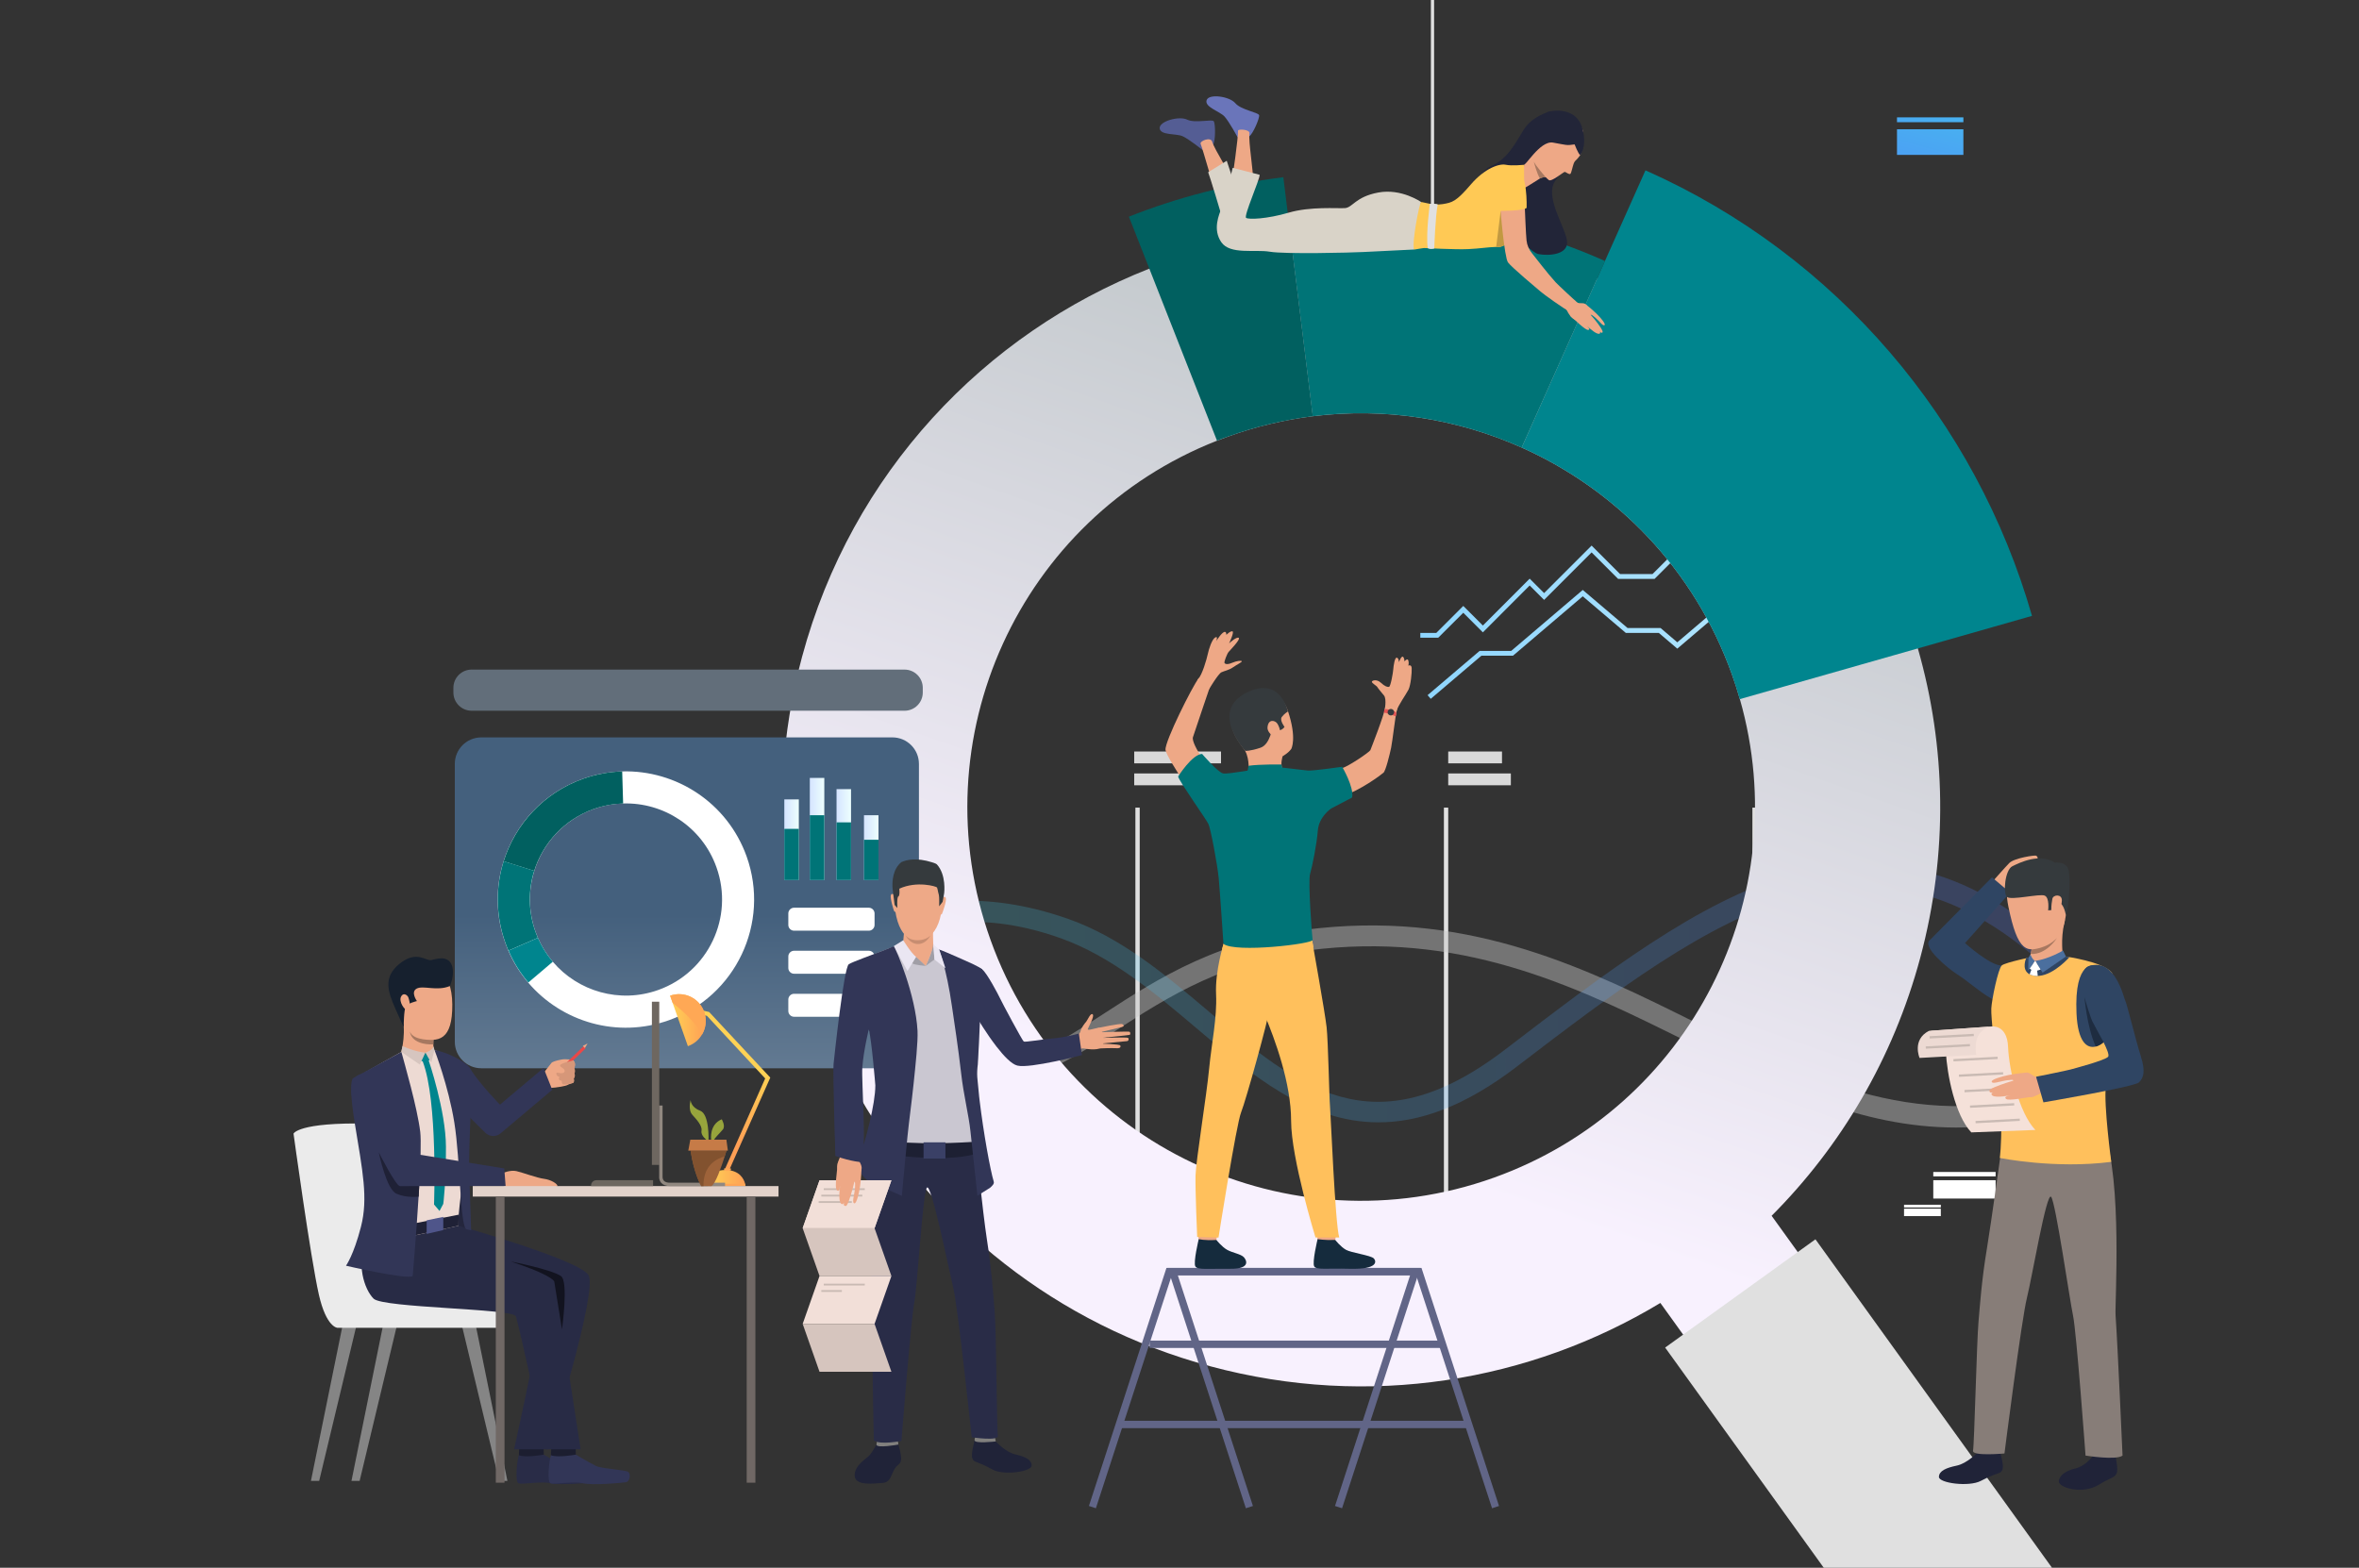 <?xml version="1.0" encoding="utf-8"?>
<!-- Generator: Adobe Illustrator 23.0.1, SVG Export Plug-In . SVG Version: 6.00 Build 0)  -->
<svg version="1.1" id="Слой_1" xmlns="http://www.w3.org/2000/svg" xmlns:xlink="http://www.w3.org/1999/xlink" x="0px" y="0px"
	 viewBox="0 0 3008.9 2000" style="enable-background:new 0 0 3008.9 2000;" xml:space="preserve">
<rect x="0" y="0" width="3008.9" height="2000" fill="#333333" stroke="none"/>
<style type="text/css">
	.st0{fill:#E0E0E0;}
	.st1{fill:#D9D9D9;}
	.st2{fill:#B8B8B8;}
	.st3{opacity:0.43;}
	.st4{fill:#C9C9C9;}
	.st5{opacity:0.22;}
	.st6{fill:url(#SVGID_1_);}
	.st7{fill:url(#SVGID_2_);}
	.st8{fill:url(#SVGID_3_);}
	.st9{fill:url(#SVGID_4_);}
	.st10{fill:#00858E;}
	.st11{fill:#007477;}
	.st12{fill:#016060;}
	.st13{fill:#6A75BA;}
	.st14{fill:#545D94;}
	.st15{fill:#EEA886;}
	.st16{fill:#D9D3C8;}
	.st17{fill:#222538;}
	.st18{fill:#FFC955;}
	.st19{fill:#A77860;}
	.st20{fill:#C29941;}
	.st21{fill:#FFFFFF;}
	.st22{clip-path:url(#SVGID_7_);}
	.st23{clip-path:url(#SVGID_8_);fill:url(#SVGID_9_);}
	.st24{clip-path:url(#SVGID_12_);}
	.st25{clip-path:url(#SVGID_13_);fill:url(#SVGID_14_);}
	.st26{clip-path:url(#SVGID_17_);}
	.st27{clip-path:url(#SVGID_18_);fill:url(#SVGID_19_);}
	.st28{fill:url(#SVGID_20_);}
	.st29{clip-path:url(#SVGID_23_);}
	.st30{clip-path:url(#SVGID_24_);fill:url(#SVGID_25_);}
	.st31{fill:url(#SVGID_26_);}
	.st32{fill:url(#SVGID_27_);}
	.st33{fill:#616587;}
	.st34{fill:#152B3D;}
	.st35{fill:#FFC05C;}
	.st36{fill:#353A3D;}
	.st37{fill:#E55353;}
	.st38{fill:#EEA987;}
	.st39{fill:#2F4563;}
	.st40{fill:#202338;}
	.st41{fill:#2F6B8C;}
	.st42{fill:#877D78;}
	.st43{fill:#F5E1D9;}
	.st44{fill:#4B6F9E;}
	.st45{fill:#EDDAD3;}
	.st46{fill:#C9BAB3;}
	.st47{fill:#1E2C40;}
	.st48{fill:url(#SVGID_28_);}
	.st49{fill:url(#SVGID_29_);}
	.st50{fill:url(#SVGID_30_);}
	.st51{fill:url(#SVGID_31_);}
	.st52{fill:url(#SVGID_32_);}
	.st53{fill:#81807E;}
	.st54{fill:#292C47;}
	.st55{fill:#CAC7D1;}
	.st56{fill:#1D2033;}
	.st57{fill:#323657;}
	.st58{fill:#C78D71;}
	.st59{fill:#A09EA6;}
	.st60{fill:#EAE6F2;}
	.st61{fill:#3A4066;}
	.st62{fill:#F2DFD8;}
	.st63{fill:#D6C5BE;}
	.st64{fill:url(#SVGID_33_);}
	.st65{fill:url(#SVGID_34_);}
	.st66{fill:url(#SVGID_35_);}
	.st67{fill:#FFA855;}
	.st68{fill:#FFA555;}
	.st69{fill:#858585;}
	.st70{fill:#EBEBEB;}
	.st71{fill:#1C1E30;}
	.st72{fill:#24263D;}
	.st73{fill:#282B45;}
	.st74{fill:#1F2136;}
	.st75{fill:#4F558A;}
	.st76{fill:#D6C5BF;}
	.st77{fill:#16202E;}
	.st78{fill:#E2D2CA;}
	.st79{fill:#6E6760;}
	.st80{fill:#918880;}
	.st81{fill:#706865;}
	.st82{fill:#EB4747;}
	.st83{fill:#D69779;}
	.st84{fill:#12131F;}
	.st85{fill:#9E633A;}
	.st86{fill:#97A43C;}
	.st87{fill:#82522F;}
	.st88{fill:#C67B47;}
</style>
<g>
	<g>
		<rect x="1448.2" y="1030.3" class="st0" width="5.5" height="580.7"/>
	</g>
	<g>
		<rect x="1841.7" y="1030.3" class="st0" width="5.5" height="580.7"/>
	</g>
	<g>
		<rect x="2235.2" y="1030.3" class="st0" width="5.5" height="580.7"/>
	</g>
	<rect x="1057.4" y="958.7" class="st1" width="94.3" height="15.1"/>
	<rect x="1057.4" y="986.7" class="st1" width="133.7" height="15.1"/>
	<rect x="1446.7" y="958.7" class="st1" width="110.7" height="15.1"/>
	<rect x="1446.7" y="986.7" class="st1" width="70.8" height="15.1"/>
	<rect x="1847.2" y="958.7" class="st1" width="68.6" height="15.1"/>
	<rect x="1847.2" y="986.7" class="st1" width="79.9" height="15.1"/>
	<rect x="2240.7" y="958.7" class="st1" width="99.9" height="15.1"/>
	<rect x="2240.7" y="986.7" class="st1" width="79.9" height="15.1"/>
	<rect x="1450.9" y="1645.3" class="st2" width="62.6" height="20.2"/>
	<rect x="1847.2" y="1645.3" class="st2" width="62.6" height="20.2"/>
	<rect x="2240.7" y="1645.3" class="st2" width="62.6" height="20.2"/>
	<g class="st3">
		<path class="st4" d="M2495.1,1438.4c-122.7,0-229.4-53.1-340.7-108.4c-137.3-68.3-279.3-138.9-468.5-119.6
			c-120.8,12.3-196.6,61.6-263.5,104.9c-60.6,39.3-117.8,73.9-195.4,76.8c-125.4,4.8-168.8-48.7-169.6-52v-34.3l0,0l0,0
			c0.2,0.6,27.5,60.6,169.4,59.9c69.9-0.3,121.5-33.8,181.2-72.6c69.4-45,148.1-96.1,275.2-109.1c196.8-20.1,342.3,52.2,482.9,122.2
			c147.2,73.2,287.7,141.8,465.3,82.3v28.2C2580.9,1433.9,2540.4,1438.4,2495.1,1438.4z"/>
	</g>
	<g class="st5">
		
			<linearGradient id="SVGID_1_" gradientUnits="userSpaceOnUse" x1="1057.39" y1="732.989" x2="2632.33" y2="732.989" gradientTransform="matrix(1 0 0 -1 0 2000)">
			<stop  offset="0" style="stop-color:#40D5E6"/>
			<stop  offset="1" style="stop-color:#5577FF"/>
		</linearGradient>
		<path class="st6" d="M1758.3,1431.8c-90.6,0-162.5-60.9-232.8-120.6c-53.3-45.2-108.7-91.5-172.6-114.3
			c-195-69.6-294.7,57.5-295.6,58.6v-38.7c1.1-1.3,18.8-24.4,70.3-46.5c46.9-20.1,125.5-36.1,233.9,1.6
			c68.7,23.9,125.8,72.3,181,119.1c111.9,94.9,208.6,176.9,376.5,48.5c127.2-97.2,247-189.9,365-223.8
			c115.4-33.1,235.6-8.9,348.2,103.7l-0.8,35.1c-239.1-240.2-442.8-88-696.3,105.9C1868,1411.9,1810.1,1431.8,1758.3,1431.8z"/>
	</g>
</g>
<g>
	
		<linearGradient id="SVGID_2_" gradientUnits="userSpaceOnUse" x1="1820.95" y1="1232.03" x2="2382.35" y2="1232.03" gradientTransform="matrix(1 0 0 -1 0 2000)">
		<stop  offset="0" style="stop-color:#8FD6FF"/>
		<stop  offset="1" style="stop-color:#BFEBFE"/>
	</linearGradient>
	<polygon class="st7" points="1824.9,891.5 1820.9,886.8 1887.2,830.4 1927.5,830.4 2018.8,752.6 2076,801.2 2118.1,801.2 
		2139.4,819.4 2205.6,763 2239.1,763 2378.4,644.4 2382.4,649.1 2241.4,769.2 2207.8,769.2 2139.4,827.5 2115.8,807.4 2073.7,807.4 
		2018.8,760.7 1929.8,836.5 1889.5,836.5 	"/>
</g>
<g>
	
		<linearGradient id="SVGID_3_" gradientUnits="userSpaceOnUse" x1="1811.61" y1="1304.115" x2="2371.2" y2="1304.115" gradientTransform="matrix(1 0 0 -1 0 2000)">
		<stop  offset="0" style="stop-color:#8FD6FF"/>
		<stop  offset="1" style="stop-color:#BFEBFE"/>
	</linearGradient>
	<polygon class="st8" points="1834.5,813.5 1811.6,813.5 1811.6,807.4 1832,807.4 1866.4,773 1891.4,798 1951.1,738.2 1969.5,756.6 
		2030.1,696 2066.4,732.3 2107.8,732.3 2171.7,668.5 2226.8,668.5 2267.5,627.7 2317.4,627.7 2366.8,578.2 2371.2,582.6 
		2319.9,633.9 2270.1,633.9 2229.3,674.6 2174.2,674.6 2110.4,738.5 2063.9,738.5 2030.1,704.7 1969.5,765.3 1951.1,746.9 
		1891.4,806.7 1866.4,781.7 	"/>
</g>
<linearGradient id="SVGID_4_" gradientUnits="userSpaceOnUse" x1="1915.657" y1="1481.813" x2="1599.242" y2="580.327" gradientTransform="matrix(1 0 0 -1 0 2000)">
	<stop  offset="0" style="stop-color:#C6CBCF"/>
	<stop  offset="1" style="stop-color:#F8F1FE"/>
</linearGradient>
<path class="st9" d="M2446.3,827.5c0-0.1-0.1-0.3-0.1-0.4c-58.9-205.5-206-381.1-409.1-471.5h0c-34.8-15.6-71.3-28.6-109.2-38.8
	c-94.9-25.5-190.4-31.3-282.3-19.9c-0.1,0-0.2,0-0.2,0l-0.1,0c-61.8,7.7-122,23.2-179.2,45.8c-0.1,0-0.2,0.1-0.3,0.1
	c-210.1,82.6-379.6,260.5-442.8,495.2c-106,394,127.3,799.2,521.2,905.1c202.2,54.4,407.4,19.4,573.6-80.9l31,43.1l146.2-105.3
	l-35.3-49c88.1-88.3,154.9-200.1,189.6-329.2C2485.3,1087.7,2482,952.1,2446.3,827.5z M1905.6,1502.3
	c-261.1,93.6-548.7-42.2-642.2-303.3c-91.8-256.3,37.3-538,288.9-636.8c4.8-1.9,9.6-3.7,14.4-5.4c35.6-12.8,71.7-21.3,107.8-25.8
	c92.4-11.5,184.4,3.3,266.5,40c120.6,53.9,219.9,155,268,289.1c3.8,10.6,7.2,21.2,10.2,31.8
	C2291.3,1144.1,2156.1,1412.5,1905.6,1502.3z"/>
<g>
	<path class="st10" d="M2591.8,785.7l-145.6,41.5l-227.1,64.7c-3.1-10.6-6.5-21.2-10.2-31.8c-48.1-134.2-147.4-235.3-268-289.1
		l96.1-215.3h0l10.1-22.7l51.7-115.7C2343.7,326.2,2520.9,538,2591.8,785.7z"/>
</g>
<g>
	<path class="st11" d="M2047.2,333l-10.1,22.7l-96.2,215.3c-82.1-36.7-174-51.5-266.5-40l-28.9-234l-3-24.5
		c95-11.8,193.8-5.8,291.9,20.6C1973.5,303.5,2011.3,316.9,2047.2,333z"/>
</g>
<g>
	<path class="st12" d="M1674.5,531c-36,4.5-72.2,13-107.8,25.8c-4.9,1.7-9.7,3.5-14.4,5.4l-86.3-219.4l-26.1-66.4
		c62.8-24.9,128.9-41.9,196.8-50.3l0.2,0l5.7,46.4l3,24.5L1674.5,531z"/>
</g>
<polygon class="st0" points="2617.3,2000 2326.2,2000 2123.9,1719.1 2315.6,1581 "/>
<g>
	<g>
		<g>
			<path class="st13" d="M1578.6,175.1c0,0-10.5-19.3-16.5-26.2c-6-6.9-25.8-12.1-23.1-21c2.7-8.8,29.3-5,36.6,3.7
				c7.3,8.7,29.6,11.7,30.4,15.4c0.8,3.7-7.8,23.7-12.5,26.9C1588.7,177.2,1578.6,175.1,1578.6,175.1z"/>
			<path class="st14" d="M1534,191.4c0,0-17.1-13.6-25.3-17.5s-28.5-0.9-29.5-10.1c-1-9.2,24.9-16.2,35-11.2c10.2,5,31.9-1,34,2.1
				s2.3,24.8-0.8,29.7C1544.3,189.3,1534,191.4,1534,191.4z"/>
			<path class="st15" d="M1572,226.6c0,0,7.5-51,7.1-59.9c-0.1-2.5,15.3-1.6,14.6,3.3c-1.6,10.6,5.6,51.6,4.3,59.1
				C1596.8,236.7,1571.3,231.4,1572,226.6z"/>
			<path class="st15" d="M1548.6,241.3c0,0-14-49.5-17.2-57.8c-1.4-3.7,12.8-9.3,14.7-2.8c3,10.3,25.6,45.1,27.4,52.5
				C1575.3,240.6,1549.9,245.9,1548.6,241.3z"/>
			<path class="st16" d="M1558.3,275.7c0,0-15-50.6-17.3-56l23.7-14.6c0,0,11,32.3,12.5,40.4
				C1578.7,253.6,1558.3,275.7,1558.3,275.7z"/>
			<path class="st17" d="M1977.4,142c0,0-22.9,5.8-33.7,23.1s-20.3,37.2-40.7,46.2c-20.4,9-20.6,32.3-19,35.9
				c1.6,3.6,64.4,74.2,78.1,76.9s39.3,0.8,36.6-17.3s-29.6-57.1-14.5-76.8s18.9-37.8,18.9-37.8L1977.4,142z"/>
			<path class="st15" d="M1973.4,226.4c0,0-0.7-0.2-1.8-0.3c-1.3-0.1-3.2-0.1-5.3,0.6c-0.5,0.2-1.3,0.5-2.1,1
				c-5.4,3.2-18.3,11.9-20,12.1c-2,0.2-0.3-29.8-0.3-29.8s6.8-12.1,7.7-20.1C1952.4,182.1,1973.4,226.4,1973.4,226.4z"/>
			<path class="st16" d="M1812.6,257.7c0,0-25.1-17.6-54.6-12.1c-29.4,5.5-32.6,19.3-42.7,19.9c-10.1,0.6-43.9-2.3-71.6,5.8
				c-27.7,8.1-51.1,9-54.3,6.6s17.3-48.5,17.3-54.9l-34.4-8.9c0,0-9.8,41-13.7,50.2c-4.1,9.9-12,28.5-0.8,44.7s42.7,8.9,61.8,12.1
				c19.1,3.3,104.3,1.2,119.2,0.4c16.2-0.9,65-3.2,65-3.2L1812.6,257.7z"/>
			<path class="st15" d="M2018.9,166.4c0,0,1.6,24.8-3.9,32.3c-2.2,3-3.7,4.6-4.7,5.5c-1.4,1.2-2.5,2.8-3.1,4.6
				c-1.7,4.8-2.8,11.5-4.1,12.9c-1.5,1.6-5.8-2.4-7.3-2.4c-1.6,0-16.7,13-20.3,10.4s-25.7-25.1-23.8-40.4
				c1.8-15.3,8.6-38.3,33.4-38.1C2009.9,151.2,2017,160.3,2018.9,166.4z"/>
			<path class="st18" d="M1943.8,284.9c-0.5,1-9.6,15.6-19.6,24.1c-4.2,3.5-8.4,6-12.3,6c-1.2,0-2.3,0-3.5,0
				c-11.5,0.3-20.3,2.1-35.8,2.8c-16.1,0.8-55.2-1.4-56.3-1.4s-12.4,2-12.4,2c-4-4.9,6.6-60.3,8.7-60.6s15,4.6,27.4,2.6
				s17.3-3.2,35.8-24.8c18.5-21.6,37-27.1,44.8-25.4c7.8,1.7,23.3,0,23.3,0S1944.5,283.4,1943.8,284.9z"/>
			<path class="st17" d="M2008.4,184.2c0,0,4.6,12,7.1,13.6c0,0,8.9-9.4,3.2-32.8c-5.7-23.3-27.4-25.5-41.3-23.1
				c-17.4,2.9-34.9,61.8-34,67.5c0.9,5.7,20.4-30.4,37.4-27.5C1997.9,184.9,1998,185.9,2008.4,184.2z"/>
			<path class="st19" d="M1971.6,226.1c-1.3-0.1-3.2,0-5.3,0.7c-0.5,0.2-1.3,0.4-2.1,0.9c-4-6.2-7.7-21-7.8-21.5
				C1959,211.9,1971.6,226.1,1971.6,226.1z"/>
			<path class="st20" d="M1924.2,308.9c-4.2,3.5-8.4,6-12.3,6c-1.2,0-2.3,0-3.5,0l5.7-46L1924.2,308.9z"/>
			<path class="st15" d="M2014.1,388.1l-11.1,10.1c-9.6-5.1-33.5-22.4-38.1-26.3c-4.8-4.1-37.1-31.1-41.5-37.2
				c-4.5-6.1-10.1-69.7-9.6-72.6c0.6-2.9,28-4.3,31.1,2.4c0,0,1.4,36.2,2.2,42.3c0.7,6.1,3,11.5,7.2,16.6c5.8,7.1,18,23.5,29.9,36.7
				C1987,363.2,2010.4,384.9,2014.1,388.1z"/>
			<path class="st18" d="M1947.2,265.2c0,0,1.7-48.2-14-47.6c-19.8,0.8-22.8,25-20.1,51.4C1913.1,269,1942.8,269.3,1947.2,265.2z"/>
			<path class="st15" d="M2008.7,383.3c0,0,1.5,2.3,3.6,3c3.7,1.3,9.2-1.1,11.8,3.7c2.7,4.8-10.3,16.9-13.8,17.6
				c-3.5,0.7-9.1-4.7-13.5-15.4C1992.5,381.6,2008.7,383.3,2008.7,383.3z"/>
			<path class="st15" d="M2023,388.6c0,0,6.6,5,13.3,11.5c5.9,5.7,11.9,13.2,10.4,14.6c-2.1,1.9-6.1-4.5-12.3-9.8
				c-5.7-4.9-5.4-3-5.4-3s-0.1-0.5,5.2,5.9c5.6,6.9,11.4,15.1,9.7,16.3c-1.1,0.8-1.1,0.9-3.6-1.3c1.1,1.5,0.9,2.1,0.3,2.6
				c-3.1,2.6-12.9-6.4-16.8-9.9c3,2.8,4.9,5.1,1.8,5.4c-3.5,0.4-16.8-12.9-22-17.2C1997.9,399.1,2023,388.6,2023,388.6z"/>
		</g>
		<path class="st0" d="M1823.8,260c0,0-5.3,38-2.7,56.6c0,0,2.8,2,8.3,0.4c0,0,1.4-41.4,4.4-56.1
			C1833.9,260.8,1832.2,259.5,1823.8,260z"/>
	</g>
	<g>
		<rect x="1825.1" class="st0" width="4.1" height="288.6"/>
	</g>
</g>
<g>
	<rect x="2465.9" y="1495.1" class="st21" width="79.5" height="5.6"/>
	<rect x="2465.9" y="1505.6" class="st21" width="79.5" height="23.4"/>
	<rect x="2428.6" y="1536.9" class="st21" width="46.9" height="3.5"/>
	<rect x="2428.6" y="1541.9" class="st21" width="46.9" height="9.5"/>
	<rect x="2558.4" y="1465.1" class="st21" width="3.5" height="65.6"/>
</g>
<g>
	<g>
		<defs>
			<polygon id="SVGID_5_" points="1,1 2,1 1,2 			"/>
		</defs>
		<defs>
			<polygon id="SVGID_6_" points="-1,-1 -2,-1 -1,-2 			"/>
		</defs>
		<clipPath id="SVGID_7_">
			<use xlink:href="#SVGID_5_"  style="overflow:visible;"/>
		</clipPath>
		<clipPath id="SVGID_8_" class="st22">
			<use xlink:href="#SVGID_6_"  style="overflow:visible;"/>
		</clipPath>
		
			<linearGradient id="SVGID_9_" gradientUnits="userSpaceOnUse" x1="423.465" y1="1191.681" x2="431.869" y2="785.482" gradientTransform="matrix(1 0 0 -1 0 2000)">
			<stop  offset="0" style="stop-color:#FFFFFF"/>
			<stop  offset="1" style="stop-color:#000000"/>
		</linearGradient>
		<polygon class="st23" points="401.9,1069.9 478.3,1069.9 454.9,1021.4 378.5,1021.4 		"/>
	</g>
</g>
<g>
	<g>
		<defs>
			<polygon id="SVGID_10_" points="1,1 2,1 1,2 			"/>
		</defs>
		<defs>
			<polygon id="SVGID_11_" points="-1,-1 -2,-1 -1,-2 			"/>
		</defs>
		<clipPath id="SVGID_12_">
			<use xlink:href="#SVGID_10_"  style="overflow:visible;"/>
		</clipPath>
		<clipPath id="SVGID_13_" class="st24">
			<use xlink:href="#SVGID_11_"  style="overflow:visible;"/>
		</clipPath>
		
			<linearGradient id="SVGID_14_" gradientUnits="userSpaceOnUse" x1="358.643" y1="1190.339" x2="367.047" y2="784.142" gradientTransform="matrix(1 0 0 -1 0 2000)">
			<stop  offset="0" style="stop-color:#FFFFFF"/>
			<stop  offset="1" style="stop-color:#000000"/>
		</linearGradient>
		<polygon class="st25" points="366.1,1069.9 384.3,1069.9 360.9,1021.4 342.7,1021.4 		"/>
	</g>
</g>
<g>
	<g>
		<defs>
			<polygon id="SVGID_15_" points="1,1 2,1 1,2 			"/>
		</defs>
		<defs>
			<polygon id="SVGID_16_" points="-1,-1 -2,-1 -1,-2 			"/>
		</defs>
		<clipPath id="SVGID_17_">
			<use xlink:href="#SVGID_15_"  style="overflow:visible;"/>
		</clipPath>
		<clipPath id="SVGID_18_" class="st26">
			<use xlink:href="#SVGID_16_"  style="overflow:visible;"/>
		</clipPath>
		
			<linearGradient id="SVGID_19_" gradientUnits="userSpaceOnUse" x1="2508.552" y1="1993.192" x2="2411.091" y2="1628.612" gradientTransform="matrix(1 0 0 -1 0 2000)">
			<stop  offset="0" style="stop-color:#FFFFFF"/>
			<stop  offset="1" style="stop-color:#000000"/>
		</linearGradient>
		<polygon class="st27" points="2419.6,197.6 2504.3,197.6 2504.3,164.9 2419.6,164.9 		"/>
	</g>
</g>
<linearGradient id="SVGID_20_" gradientUnits="userSpaceOnUse" x1="2508.552" y1="1993.192" x2="2411.091" y2="1628.612" gradientTransform="matrix(1 0 0 -1 0 2000)">
	<stop  offset="0" style="stop-color:#40D5E6"/>
	<stop  offset="1" style="stop-color:#5577FF"/>
</linearGradient>
<polygon class="st28" points="2419.6,197.6 2504.3,197.6 2504.3,164.9 2419.6,164.9 "/>
<g>
	<g>
		<defs>
			<polygon id="SVGID_21_" points="1,1 2,1 1,2 			"/>
		</defs>
		<defs>
			<polygon id="SVGID_22_" points="-1,-1 -2,-1 -1,-2 			"/>
		</defs>
		<clipPath id="SVGID_23_">
			<use xlink:href="#SVGID_21_"  style="overflow:visible;"/>
		</clipPath>
		<clipPath id="SVGID_24_" class="st29">
			<use xlink:href="#SVGID_22_"  style="overflow:visible;"/>
		</clipPath>
		
			<linearGradient id="SVGID_25_" gradientUnits="userSpaceOnUse" x1="2494.267" y1="1968.265" x2="2418.782" y2="1685.896" gradientTransform="matrix(1 0 0 -1 0 2000)">
			<stop  offset="0" style="stop-color:#FFFFFF"/>
			<stop  offset="1" style="stop-color:#000000"/>
		</linearGradient>
		<polygon class="st30" points="2419.6,155.9 2504.3,155.9 2504.3,149.7 2419.6,149.7 		"/>
	</g>
</g>
<linearGradient id="SVGID_26_" gradientUnits="userSpaceOnUse" x1="2494.267" y1="1968.265" x2="2418.782" y2="1685.896" gradientTransform="matrix(1 0 0 -1 0 2000)">
	<stop  offset="0" style="stop-color:#40D5E6"/>
	<stop  offset="1" style="stop-color:#5577FF"/>
</linearGradient>
<polygon class="st31" points="2419.6,155.9 2504.3,155.9 2504.3,149.7 2419.6,149.7 "/>
<linearGradient id="SVGID_27_" gradientUnits="userSpaceOnUse" x1="877.64" y1="1026.179" x2="877.64" y2="493.829" gradientTransform="matrix(1 0 0 -1 0 2000)">
	<stop  offset="0" style="stop-color:#626E7A"/>
	<stop  offset="1" style="stop-color:#F5F5F5"/>
</linearGradient>
<path class="st32" d="M1153.7,906.7H601.6c-12.9,0-23.3-10.4-23.3-23.3v-5.9c0-12.9,10.4-23.3,23.3-23.3h552.1
	c12.9,0,23.3,10.4,23.3,23.3v5.9C1177,896.3,1166.6,906.7,1153.7,906.7z"/>
<g>
	<g>
		<polygon class="st33" points="1494.6,1626.9 1798.6,1626.9 1702.8,1921.2 1711.8,1924.1 1811.6,1617.5 1487.8,1617.5 
			1388.9,1921.2 1397.8,1924.1 		"/>
	</g>
	<g>
		<polygon class="st33" points="1598.1,1921.2 1502.3,1626.9 1806.3,1626.9 1903.1,1924.1 1912,1921.2 1813.1,1617.5 1489.3,1617.5 
			1589.1,1924.1 		"/>
	</g>
	<g>
		<rect x="1466.3" y="1710.2" class="st33" width="372.1" height="9.4"/>
	</g>
	<g>
		<rect x="1428" y="1812.5" class="st33" width="445.2" height="9.4"/>
	</g>
</g>
<g>
	<g>
		<g>
			<path class="st15" d="M1647,955.4c0,0,7.6-13.3-4.4-48.8c-11.6-34.4-51.9-31.3-64.7-9.2s-8.5,35.7,10.4,60.6
				C1607.1,982.8,1639.1,966.7,1647,955.4z"/>
		</g>
	</g>
	<g>
		<g>
			<path class="st15" d="M1553.5,1566.9c0,0-2,14.6-2.2,16.8c-0.3,2.2-22.2-1.3-22.2-1.3l-1.8-17.4
				C1527.3,1565,1550.8,1564.8,1553.5,1566.9z"/>
		</g>
	</g>
	<g>
		<g>
			<path class="st34" d="M1551.5,1581.8c0,0,6.9,8.8,13.7,12.6c6.7,3.8,17.3,5.3,21.2,9.3c2.9,2.9,10.4,15.2-17.4,14.9
				s-41.3,1.7-44.3-3s4.3-34.9,4.3-34.9S1535.8,1582.8,1551.5,1581.8z"/>
		</g>
	</g>
	<g>
		<g>
			<path class="st15" d="M1705.1,1566.9c0,0-2,14.6-2.2,16.8c-0.3,2.2-22.2-1.3-22.2-1.3l-1.8-17.4
				C1679,1565,1702.4,1564.8,1705.1,1566.9z"/>
		</g>
	</g>
	<g>
		<g>
			<path class="st34" d="M1703.1,1581.8c0,0,6.9,8.8,13.7,12.6s31.4,7,35.4,10.9c2.9,2.9,7.6,14.4-31.6,13.3
				c-27.9-0.8-41.3,1.7-44.3-3s4.3-34.9,4.3-34.9S1689.3,1582.4,1703.1,1581.8z"/>
		</g>
	</g>
	<g>
		<g>
			<path class="st35" d="M1560.9,1203.4c0,0-11.2,34.9-9.8,65s-5.8,63-8.8,94.4c-3.3,35-16.9,117.9-17.4,136.7s2.1,78.6,2.1,78.6
				l27.2,0.7c0,0,22.8-144.9,28.8-159.7s35.3-120.2,36.2-132.1C1620.2,1275,1560.9,1203.4,1560.9,1203.4z"/>
		</g>
	</g>
	<g>
		<g>
			<path class="st35" d="M1673.6,1199.8c0,0,16.5,92.3,18.5,110.7c2,18.4,3.3,89.1,4.3,100.6c1,11.5,6.6,150.5,11.8,167.6h-30.3
				c0,0-31.1-101.1-31.1-148.9c0-47.8-20.6-104-33.9-135.5s-43.8-32.3-52-90.8C1560.9,1203.4,1662.6,1181.2,1673.6,1199.8z"/>
		</g>
	</g>
	<g>
		<g>
			<path class="st15" d="M1636,964.8c0,0-3.4,10,0,17.1s-43.7,2.8-43.7,2.8s2.1-14.7-4-26.8C1582.1,945.8,1636,964.8,1636,964.8z"/>
		</g>
	</g>
	<g>
		<g>
			<path class="st35" d="M1558.7,1211c0,0,16.9,17.4,116.5-2.7l-1.5-8.5l-113.1,4.3L1558.7,1211z"/>
		</g>
	</g>
	<g>
		<g>
			<path class="st15" d="M1643.1,984.1c0,0,17.4,1.8,22.4,2.7c5,1,38.4-6,45.3-6.7s36.2-20.8,37.1-23.1s17.8-45.1,18.8-54.3
				c0.9-9.2,16.4-4.5,15.1,1.9c-2.5,11.9-5.7,40.8-7.4,49.2c-1.9,9-6.9,29.5-9.8,32s-29.2,22.6-55,31.1
				c-25.8,8.5-45.2,21.1-45.2,21.1h-127.2c0,0-49.5-70.7-50.6-81.4c-1.1-10.7,34.6-81.5,41.7-90.4c7.1-8.9,17.4,2.9,17.4,2.9
				s-21.3,62.5-24.1,71.3c-2.8,8.9,24.8,47.9,32.3,48s27-2.4,35.7-2.7c8.6-0.4,17.8-4.2,17.8-4.2L1643.1,984.1z"/>
		</g>
	</g>
	<g>
		<g>
			<path class="st11" d="M1697.9,1031.4c0,0-15.6,10.3-17,28.1s-7.1,45.8-9.9,55.4c-2.8,9.6,2.5,79.2,3.2,84.2
				c0.7,5-98.4,16.8-113.7,5c0,0-4.3-65-6-83.5c-1.8-18.5-10.3-63.2-13.1-69.3s-37.3-54.4-38.7-60.7c0,0,17.8-28.4,30.6-28.8
				c0,0,20.3,23.8,26.9,24.9s47.2-6.4,47.2-6.4c0,0,4.4,6,28-1.1c0,0,28.1,3.2,32.6,3.8c5.5,0.7,43.9-4.8,43.9-4.8
				s15.4,26,12.7,39.2L1697.9,1031.4z"/>
		</g>
	</g>
	<g>
		<g>
			<path class="st15" d="M1765.8,908.2c0,0,3.5-16.5-0.7-21.2c-2.4-2.7-8.1-9.8-8.6-10.9c-0.5-1-6.7-4.6-6.7-6.3s6-3.8,11.3,1
				c5.2,4.8,8.5,5.9,10.6,5.4s5.1-17.9,5.4-22.3s1.9-15.7,4.6-14.9c2.7,0.8,2.6,5.8,2.6,5.8s3.1-8.6,5.2-6.9s1.8,5.9,1.8,5.9
				s3.9-4.8,5-1.3c1.1,3.5,0,6.7,0,6.7s4.1-2.2,4.3,3.3c0.3,5.5-1.2,21.6-4.1,27.3c-2.9,5.8-13.7,20.8-14.9,26.7
				C1780.2,912.4,1765.8,908.2,1765.8,908.2z"/>
		</g>
	</g>
	<g>
		<g>
			<path class="st15" d="M1542.1,879.3c0,0,11.8-19.9,15.9-21.7c4-1.8,9.7-2.8,14.7-6.3c5-3.5,11.5-6.5,11.2-7.7
				c-0.4-1.2-6.2-0.7-12.5,2c-6.3,2.7-9,1.4-9.6,0s3.3-11.5,5.2-13.8s15.4-16,13.1-18s-11,5.5-12.4,7c0,0,7-14.7,4.3-15.4
				c-2.7-0.7-7.8,4.5-7.8,4.5s0.6-12.5-12.9,7.8c0,0,2.8-6.8-1.3-4.5s-8.2,14.9-9.5,21.3c-1.3,6.4-7.2,26.8-12.3,31.7
				S1542.1,879.3,1542.1,879.3z"/>
		</g>
	</g>
	<g>
		<g>
			<path class="st36" d="M1588.2,957.9c0,0,6.2,0.5,19.5-4s14.3-27.8,17.1-25c5.8,5.6,11.4,1.7,13.6-1.6c0,0-6.5-8.5-3.5-12.6
				s7.9-7.1,7.9-7.1s-9.3-45-51.8-24.5C1541.3,907,1588.2,957.9,1588.2,957.9z"/>
		</g>
	</g>
	<g>
		<g>
			<path class="st11" d="M1636,981.8l-1.5-6.5c0,0-27.1-0.5-41.9,1.6l-1.6,7.8C1591,984.7,1610,993.3,1636,981.8z"/>
		</g>
	</g>
	<g>
		<g>
			<path class="st15" d="M1629.3,923.2c-2.5-4.1-11.6-6.8-12.6,4.7c-0.8,9,16.3,18.8,16.4,10.4
				C1633.2,929.9,1630.9,925.9,1629.3,923.2z"/>
		</g>
	</g>
	<g>
		<g>
			<path class="st37" d="M1766.4,904.5c0,0,9.8,0.2,14.5,4.5c0,0,0.3,2.7-0.8,4.9c0,0-8.5-4-15-4.7
				C1765.2,909.2,1765.3,905.6,1766.4,904.5z"/>
		</g>
	</g>
	<g>
		<g>
			<path class="st36" d="M1777.9,906.9c0.9,2.1-0.1,4.6-2.2,5.5s-4.6-0.1-5.5-2.2c-0.9-2.1,0.1-4.6,2.2-5.5
				C1774.6,903.8,1777,904.8,1777.9,906.9z"/>
		</g>
	</g>
</g>
<g>
	<g>
		<path class="st38" d="M2550.2,1134.9c0,0-8.7,1.2-8.6-2.5c0.1-3.7,0.7-8.5,0.7-8.5L2550.2,1134.9z"/>
		<path class="st38" d="M2598.9,1095.1l-28.5,22c3.6-0.7,9.7-1.6,9.9,0.3c0.2,2.7-10.8,6-14.3,8.4c-3.2,2.3-6.6,6.3-7.5,6.5
			l-6.2,5.3l-10.1-13.8c0,0,16.6-18.8,20.6-22.8c6.5-6.5,32.9-10.3,34.3-9.4C2599.8,1093.4,2598.9,1095.1,2598.9,1095.1z"/>
	</g>
	<g>
		<path class="st39" d="M2563.8,1138.7l-23-19.5l-78.8,79.6c-12.3,8.5,24.1,37.7,34.3,44.1c26.4,16.4,57.6,54.3,89.9,31.2
			c35-25.1-16-42.9-33-42.4c-14.7,0.4-46.8-28.6-46.8-28.6L2563.8,1138.7z"/>
	</g>
	<g>
		<path class="st40" d="M2522.2,1853.1c0,0-13.1,13.8-26.4,16.6s-22.6,6.6-22.7,14.4c-0.1,7.9,38.2,13.1,53.4,5.1
			c22.7-11.9,25-8.3,27.5-14.2c2.5-5.9-3-21.8-2.9-23.7C2551.4,1849.1,2522.2,1853.1,2522.2,1853.1z"/>
	</g>
	<g>
		<path class="st41" d="M2523.7,1846.5c0,0-1.7,6.4-1.5,6.6s29.9,3.5,29.1-1.7c-0.7-4.2-1.8-8.8-1.8-8.8L2523.7,1846.5z"/>
	</g>
	<g>
		<path class="st40" d="M2670.1,1856.7c0,0-9.6,13.4-22.5,16.5c-12.7,3-20.9,8.8-21.6,16.5s29.9,17.7,51.4,4.2
			c14.1-8.8,19.4-8.3,22.2-14c2.8-5.6-1.5-21.4-1.2-23.2C2698.8,1854.5,2670.1,1856.7,2670.1,1856.7z"/>
	</g>
	<g>
		<path class="st41" d="M2670.5,1850.1c0,0-0.6,6.5-0.4,6.6s28.5,5.2,28.4,0.1c-0.1-4.1-1.8-9.1-1.8-9.1L2670.5,1850.1z"/>
	</g>
	<g>
		<path class="st42" d="M2553.6,1459.8c0,0-13.8,99.9-19.4,133.6c-6.6,39.5-8.8,72.1-10.6,92.5c-2.3,25.7-5.4,157.2-7,164.7
			s40.1,3.6,40.1,3.6s21.8-171.4,28.7-198.8c6.4-25.5,25-135.6,30.8-128.6c5.8,7,23.7,131.7,28,151.8s15.9,178.3,15.9,178.3
			s39.3,6.3,47.2,0c0,0-6.2-141.1-8.9-178.8c-1.1-14.4,9.1-171.9-15.2-235.4C2670.3,1409.1,2553.6,1459.8,2553.6,1459.8z"/>
	</g>
	<path class="st35" d="M2594,1220.3c0,0-36.4,7.5-40.7,11.3c-4.7,4.1-12.9,43.9-13.4,55s4.4,57.5,9.1,74.7
		c4.7,17.3,4.8,92,1.8,115.9c0,0,70.1,14.3,142.1,5c0,0-9.8-72.7-6.9-96.3c3.7-30.3,12.6-100.1,12.6-100.1s0.1-39.3-5.5-45.6
		c-11.9-13.5-57.9-19.9-57.9-19.9H2594z"/>
	<path class="st39" d="M2648.6,1293.2c1.7,36,13.2,44.7,24.4,41.9c3.5-0.9,7-2.9,10.1-5.5c4.8-4.2,8.6-9.9,9.9-15.4
		c4.9-20,5-75.3-20.3-82.4C2672.7,1231.7,2645.3,1222.8,2648.6,1293.2z"/>
	<path class="st43" d="M2539.8,1309.5c0,0,20.3-3.4,21.5,26.1s14,84.1,34.8,105.9l-81.7,3.1c-20.8-21.8-31-74-32.5-103.4
		c-1.4-27.1-21.5-26.1-21.5-26.1L2539.8,1309.5z"/>
	<path class="st39" d="M2587.4,1242.1c0.5,0.3,1,0.6,1.5,0.9c1.9,0.9,4.2,1.6,7.1,1.9c1.1,0.1,2.2,0.2,3.2,0.1c0.7,0,1.3-0.1,2-0.1
		c19.3-1.9,38.4-23.9,38.4-23.9c-38.7-5.9-55.2,1.3-55.2,1.3S2578.3,1235.9,2587.4,1242.1z"/>
	<path class="st15" d="M2595.7,1108.8c0,0-45.8-9.2-34,47.8s22.8,61.3,50,48.8s23.8-49.1,24.8-67.2S2610.2,1109.1,2595.7,1108.8z"/>
	<path class="st15" d="M2588.2,1228.2c0,0,9,5.9,43.1-9.1c0,0-3.4-20.3,1.9-42.5c5.1-21.4-41.9,26.4-41.9,26.4
		c0.6,0.4,0.6,2.6,0.3,5.6c-0.1,0.8-0.2,1.7-0.3,2.6c-0.2,1.6-0.6,3.3-1,5c-0.1,0.5-0.2,0.9-0.4,1.4
		C2588,1224.9,2588.2,1221.8,2588.2,1228.2z"/>
	<path class="st36" d="M2635,1167.7c0,0-2.3-15.4-8.9-15.8c-6.6-0.4-8.5,9-8.5,9l-5.2,0.5c0,0,2.1-16.3-4.5-18.9
		c-6.6-2.6-42.6,6.3-47.9,1.8c-5.4-4.5-2.7-34.5,6.7-39.2c9.4-4.6,34.7-17.2,54.3-4.6c0,0,15-2.1,17.6,10
		C2641,1122.7,2638.9,1158.6,2635,1167.7z"/>
	<path class="st15" d="M2617.8,1146.6c1.1-5.4,12-6.4,12.1,1.8c0.2,8.2-6.8,22-10.8,20.2C2615.3,1166.8,2616.3,1153.9,2617.8,1146.6
		z"/>
	<path class="st44" d="M2631.4,1212.6c0,0-17.9,10.8-35.5,13.2l9.4,15l29.8-20.5L2631.4,1212.6z"/>
	<path class="st44" d="M2589.9,1217.6c0,0,1.9,6.2,5.9,8.2l-8.8,12.3l0.3-16.3L2589.9,1217.6z"/>
	<path class="st21" d="M2595.9,1225.8l-7,9.7c0,0,4.4,5.6,13.9,1.3L2595.9,1225.8z"/>
	<path class="st21" d="M2588.9,1243c1.9,0.9,4.2,1.6,7.1,1.9c1.1,0.1,2.2,0.2,3.2,0.1l-1.1-9.1h-6.5
		C2591.8,1236,2590.1,1238.6,2588.9,1243z"/>
	<path class="st19" d="M2590.1,1217c20.2,1.1,33.2-19.9,33.6-20.5c-12.7,13.9-32.4,14.7-32.4,14.7
		C2591.1,1212.8,2590.5,1215.3,2590.1,1217z"/>
	<path class="st45" d="M2539.8,1309.5c0,0-24.3,2.3-19.2,36.2l-72.2,3.9c0,0-10-23.1,11.9-34.5L2539.8,1309.5z"/>
	
		<rect x="2455.2" y="1332.8" transform="matrix(0.999 -5.369770e-02 5.369770e-02 0.999 -68.066 135.281)" class="st46" width="56.4" height="2.9"/>
	
		<rect x="2460.1" y="1319.8" transform="matrix(0.999 -5.369770e-02 5.369770e-02 0.999 -67.361 135.521)" class="st46" width="56.4" height="2.9"/>
	<g>
		
			<rect x="2490.5" y="1349" transform="matrix(0.999 -5.369770e-02 5.369770e-02 0.999 -68.882 137.195)" class="st46" width="56.4" height="2.9"/>
		
			<rect x="2497.5" y="1368.7" transform="matrix(0.999 -5.369770e-02 5.369770e-02 0.999 -69.934 137.602)" class="st46" width="56.4" height="2.9"/>
		
			<rect x="2504.6" y="1388.4" transform="matrix(0.999 -5.369770e-02 5.369770e-02 0.999 -70.981 138.011)" class="st46" width="56.4" height="2.9"/>
		
			<rect x="2511.6" y="1408.2" transform="matrix(0.999 -5.369770e-02 5.369770e-02 0.999 -72.032 138.418)" class="st46" width="56.4" height="2.9"/>
		
			<rect x="2518.7" y="1427.9" transform="matrix(0.999 -5.369770e-02 5.369770e-02 0.999 -73.079 138.827)" class="st46" width="56.4" height="2.9"/>
	</g>
	<path class="st15" d="M2602.3,1372.9c0,0-3.1,1.5-5.9,0.7c-4.7-1.3-8.7-7.8-14.8-4.4c-6.1,3.3-1,25.8,2.1,29.1s12.7,1.4,24.6-7.2
		C2620.3,1382.5,2602.3,1372.9,2602.3,1372.9z"/>
	<path class="st15" d="M2583.9,1368.4c0,0-10.4,0.8-21.8,3c-10,2-22.2,5.9-21.7,8.4c0.7,3.8,10.3-0.5,20.4-1.8
		c9.3-1.2,7.6,0.6,7.6,0.6s0.4-0.5-9.4,2.8c-10.6,3.5-21.8,7.8-21.5,9.9c0.4,2.6,0.7,2.9,4.8,2.2c-2.3,0.9-2.3,1.6-2.1,2.6
		c1.4,5.1,17.8,2.3,24.3,1.2c-5,0.9-8.6,2.1-5.7,4.6c3.3,2.9,26.3-2,34.7-3C2602.7,1397.9,2583.9,1368.4,2583.9,1368.4z"/>
	<path class="st39" d="M2664.6,1232.4c-7.4,2.4-11.4,12.9-6.9,34.7c5,24.1,10.6,35.8,13.8,41.5s20.6,34.8,17.5,39.4
		c-3.2,4.6-45.3,15.6-48.1,16.4c-5.7,1.6-43.9,9.2-43.9,9.2l9.4,32.7c0,0,116.3-19.8,121.9-25.5s8.6-13.3,2.4-33.1
		c-6.4-20.1-17.8-67.1-19.8-70.8C2708.8,1273.3,2698.1,1221.4,2664.6,1232.4z"/>
	<path class="st47" d="M2658.8,1271.9c0,0,2.6,36.9,14.3,63.2c3.5-0.9,7-2.9,10.1-5.5c0,0-13.4-24.3-14.6-27
		C2667.2,1299.8,2660.1,1278.3,2658.8,1271.9z"/>
</g>
<g>
	
		<linearGradient id="SVGID_28_" gradientUnits="userSpaceOnUse" x1="876.06" y1="833.145" x2="876.06" y2="-306.574" gradientTransform="matrix(1 0 0 -1 0 2000)">
		<stop  offset="0" style="stop-color:#44607D"/>
		<stop  offset="1" style="stop-color:#F5F5F5"/>
	</linearGradient>
	<path class="st48" d="M1138.3,1362.8H613.9c-18.7,0-33.8-15.2-33.8-33.8V974.5c0-18.7,15.2-33.8,33.8-33.8h524.4
		c18.7,0,33.8,15.2,33.8,33.8V1329C1172.1,1347.7,1157,1362.8,1138.3,1362.8z"/>
</g>
<g>
	<g>
		
			<linearGradient id="SVGID_29_" gradientUnits="userSpaceOnUse" x1="1000.39" y1="928.75" x2="1018.9" y2="928.75" gradientTransform="matrix(1 0 0 -1 0 2000)">
			<stop  offset="0" style="stop-color:#D5E4FF"/>
			<stop  offset="1" style="stop-color:#EDFFFE"/>
		</linearGradient>
		<rect x="1000.4" y="1019.8" class="st49" width="18.5" height="102.9"/>
	</g>
	<g>
		
			<linearGradient id="SVGID_30_" gradientUnits="userSpaceOnUse" x1="1032.89" y1="942.475" x2="1051.4" y2="942.475" gradientTransform="matrix(1 0 0 -1 0 2000)">
			<stop  offset="0" style="stop-color:#D5E4FF"/>
			<stop  offset="1" style="stop-color:#EDFFFE"/>
		</linearGradient>
		<rect x="1032.9" y="992.4" class="st50" width="18.5" height="130.3"/>
	</g>
	<g>
		
			<linearGradient id="SVGID_31_" gradientUnits="userSpaceOnUse" x1="1067" y1="935.3" x2="1085.51" y2="935.3" gradientTransform="matrix(1 0 0 -1 0 2000)">
			<stop  offset="0" style="stop-color:#D5E4FF"/>
			<stop  offset="1" style="stop-color:#EDFFFE"/>
		</linearGradient>
		<rect x="1067" y="1006.7" class="st51" width="18.5" height="116"/>
	</g>
	<g>
		
			<linearGradient id="SVGID_32_" gradientUnits="userSpaceOnUse" x1="1102.04" y1="918.63" x2="1120.55" y2="918.63" gradientTransform="matrix(1 0 0 -1 0 2000)">
			<stop  offset="0" style="stop-color:#D5E4FF"/>
			<stop  offset="1" style="stop-color:#EDFFFE"/>
		</linearGradient>
		<rect x="1102" y="1040" class="st52" width="18.5" height="82.7"/>
	</g>
	<g>
		<rect x="1000.4" y="1057.4" class="st11" width="18.5" height="65.3"/>
	</g>
	<g>
		<rect x="1032.9" y="1040" class="st11" width="18.5" height="82.7"/>
	</g>
	<g>
		<rect x="1067" y="1049.1" class="st11" width="18.5" height="73.6"/>
	</g>
	<g>
		<rect x="1102" y="1071.3" class="st11" width="18.5" height="51.4"/>
	</g>
</g>
<g>
	<g>
		<path class="st21" d="M1108.2,1187.3h-95.4c-4,0-7.3-3.3-7.3-7.3v-14.7c0-4,3.3-7.3,7.3-7.3h95.4c4,0,7.3,3.3,7.3,7.3v14.7
			C1115.5,1184,1112.2,1187.3,1108.2,1187.3z"/>
	</g>
</g>
<g>
	<g>
		<path class="st21" d="M1108.2,1242.2h-95.4c-4,0-7.3-3.3-7.3-7.3v-14.7c0-4,3.3-7.3,7.3-7.3h95.4c4,0,7.3,3.3,7.3,7.3v14.7
			C1115.5,1238.9,1112.2,1242.2,1108.2,1242.2z"/>
	</g>
</g>
<g>
	<g>
		<path class="st21" d="M1108.2,1297.1h-95.4c-4,0-7.3-3.3-7.3-7.3v-14.7c0-4,3.3-7.3,7.3-7.3h95.4c4,0,7.3,3.3,7.3,7.3v14.7
			C1115.5,1293.8,1112.2,1297.1,1108.2,1297.1z"/>
	</g>
</g>
<g>
	<g>
		<g>
			<path class="st21" d="M952.3,1092.5c-24.5-68.4-89.8-110.4-158.8-108.4c-16.7,0.5-33.6,3.6-50.2,9.5
				c-50.2,18-86.2,57.9-101,105.2c-10.3,32.7-10.3,69,2.1,103.8c1.2,3.5,2.6,6.9,4,10.2c6.5,15.1,15.1,28.7,25.3,40.7
				c42.8,50.3,113.7,71.5,179.6,48C938.4,1271,982.7,1177.5,952.3,1092.5z M839.7,1262.9c-49.4,17.7-102.6,1.7-134.6-36
				c-7.6-9-14.1-19.2-19-30.5c-1.1-2.5-2.1-5-3-7.6c-9.3-26.1-9.3-53.2-1.6-77.8c11.1-35.4,38.1-65.4,75.7-78.9
				c12.4-4.4,25.1-6.8,37.6-7.1c51.7-1.6,100.7,29.9,119,81.3C936.6,1170,903.4,1240.1,839.7,1262.9z"/>
		</g>
	</g>
	<g>
		<g>
			<path class="st12" d="M681.4,1111l-39-12.2c14.8-47.2,50.8-87.2,101-105.2c16.6-5.9,33.5-9,50.2-9.5l1.2,40.9
				c-12.5,0.4-25.2,2.7-37.6,7.1C719.5,1045.6,692.5,1075.6,681.4,1111z"/>
		</g>
	</g>
	<g>
		<g>
			<path class="st11" d="M686,1196.4l-37.5,16.3c-1.4-3.3-2.8-6.7-4-10.2c-12.4-34.8-12.4-71-2.1-103.8l39,12.2
				c-7.7,24.5-7.7,51.7,1.6,77.8C684,1191.4,685,1193.9,686,1196.4z"/>
		</g>
	</g>
	<g>
		<g>
			<path class="st10" d="M673.9,1253.4c-10.2-12-18.8-25.6-25.3-40.7l37.5-16.3c4.9,11.3,11.3,21.5,19,30.5L673.9,1253.4z"/>
		</g>
	</g>
</g>
<g>
	<path class="st40" d="M1119,1840.9c0,0-6,11.2-9.9,15.6s-18.9,12.4-19,25.5c-0.1,14.3,25.3,10.3,35.2,9.8
		c9.9-0.5,10.7-8.2,14.8-16.2c4.2-8.1,8.4-6.7,9.2-13.2s-4-21.5-4-21.5L1119,1840.9L1119,1840.9z"/>
	<g>
		<path class="st53" d="M1144.9,1836.6c0,0,1.2,6.1,0.9,6.2c-0.2,0.2-28.1,5.1-27.9,0.1c0.1-4,2.6-8.7,2.6-8.7L1144.9,1836.6z"/>
	</g>
	<g>
		<path class="st15" d="M1400.2,1311.4c0,0,29.2-6.2,31.4-4.9c2.2,1.3,2.3,2.9-0.4,3.6c-2.7,0.7-28.1,6.8-28.1,6.8
			s35.4-1.3,37.5-0.7c1.2,0.4,1.6,3.5,0.2,4s-36.6,3.9-36.6,3.9s33.1-1.1,34.6-0.1c1.3,0.9,1,4-1.4,4.2c-2.5,0.3-33.2,3.1-33.2,3.1
			s24.1,0.7,24.8,2.5c0.4,1.1,1,3.8-5.2,3.4s-21,0.3-21,0.3L1400.2,1311.4z"/>
	</g>
	<g>
		<path class="st40" d="M1270.1,1838.8c0,0,12.2,13.6,24.6,16.5s21.1,6.5,21.2,14.3c0.1,7.8-35.7,13-49.9,5.1
			c-21.2-11.8-23.3-8.2-25.7-14.1c-2.3-5.9,2.8-21.6,2.7-23.5C1242.8,1834.8,1270.1,1838.8,1270.1,1838.8z"/>
	</g>
	<g>
		<path class="st53" d="M1268.7,1832.3c0,0,1.6,6.4,1.4,6.5c-0.2,0.1-27.9,3.4-27.1-1.7c0.7-4.2,1.7-8.7,1.7-8.7L1268.7,1832.3z"/>
	</g>
	<g>
		<path class="st54" d="M1243.5,1449.8c0,0,10.1,97.9,15.3,131.4c6.1,39.2,8.2,71.5,9.9,91.8c2.2,25.5,2.6,150.9,4.1,158.4
			c1.5,7.5-33.4,2.1-33.4,2.1s-17.2-163.9-23.6-191.1c-6-25.3-28.1-134.2-33.5-127.3c-5.4,6.9-12.2,127-16.2,147
			c-4,19.9-16.3,176.1-16.3,176.1s-27.8,5.5-35.2-0.7c0,0-3.4-134.6-0.8-171.9c1-14.3-16.7-170.8,6-233.9
			C1131.8,1398.3,1243.5,1449.8,1243.5,1449.8z"/>
	</g>
	<g>
		<path class="st55" d="M1070.8,1463.7c0,0,17,5.2,24.1,3.9c7.1-1.3,3.5-88.6,3.8-106.8c0.2-14.7,8.3-53.6,8.3-53.6s0,0,0,0.1
			c0,0,0,0,0,0c0,0,0,0,0,0.1c0.8,2.9,11.7,43.3,12.1,62.7c0.4,20.1-2.6,97.1-2.6,97.1l30,2.9l86.2,2.1l18-2.1
			c0,0-2.2-32.9-2.9-48.6c-0.5-9.9-2.4-27.7-1.9-45.1c0,0-0.3-18.3,1.5-26.1c0.2-34.7,2.3-69.1,2.3-69.1c1.2-15.8,2-30.5,2.4-44.2
			c-3.8-2-8.4-4.4-12-6.1c-11.3-5.4-27.1-12.6-37.2-17.3c-5.9-2.7-11.7-4.7-11.7-4.7s-40.4-3.9-43.7-3.7c-1,0.1-6.1,1.8-12.7,4.3
			c-14.3,5.4-42,16.5-46.4,19.7c-6.5,4.6-20.1,114.4-20.7,122.1C1066.4,1365.1,1070.8,1463.7,1070.8,1463.7z"/>
	</g>
	<path class="st56" d="M1248,1456.2c0,0-59.2,5-111,0v17c0,0,77.8,11.2,113.6-3.2L1248,1456.2z"/>
	<g>
		<path class="st57" d="M1197.5,1211.2c0,0,9.6,22.6,16.8,73.1c2.8,19.4,7.9,52.1,11.7,85.4v0c2.9,26.3,9.7,53.3,11.8,73.4
			c2.2,20.8,8.9,82.3,8.9,82.3l16.2-10.2c2.3-2.1,5.6-4.9,4.6-7.9c-4.4-14.4-13-61.9-18-103.3c0,0,0-0.1,0-0.1c-0.2-2-0.5-4-0.7-5.9
			c0-0.1,0-0.2,0-0.3c-0.9-8.3-1.7-16.2-2.3-23.5c-0.4-5.6,0-11,0.7-16.3c2.3-37.2,3.4-76.3,3.4-76.3c1.2-16,1.9-31,2.3-45
			c-2.6-2-8.4-5.1-12.5-7C1240.4,1229.6,1204.3,1213.2,1197.5,1211.2z"/>
	</g>
	<path class="st55" d="M1194.5,1223c0,0,1.1,15.5-12,15.8s-23.5-12.2-23.5-12.2l21.7,5.6l13.2-11.2L1194.5,1223z"/>
	<g>
		<g>
			<path class="st15" d="M1367.4,1323.9c0,0,9.5-2.7,10.8-8.4c1.1-4.8,5.8-10.5,7.3-12.2c1.9-2.3,5.5-11.6,8.2-9.3
				s-5.1,15.6-6.2,18.7c-1.1,3.1,12.1-2.3,15.1-1.4c3.1,0.9,9.2,23.7-0.2,26.4s-20.8-0.9-22.4-0.1c-1.6,0.8-6.8,2.2-6.8,2.2
				L1367.4,1323.9z"/>
		</g>
	</g>
	<g>
		<path class="st38" d="M1176.8,1104.5c0,0,30,5.1,24.9,52.1c-5.1,47-31.6,42.8-33.4,42.8s-26.7,0.6-28-56.9
			C1140.4,1142.5,1140.1,1100,1176.8,1104.5z"/>
	</g>
	<g>
		<path class="st38" d="M1190,1185.7c0,0,0,19.4,0.8,23.6c0.9,4.5-24.1,17.5-40.2,2.4c0,0,3.3-21.1,2.3-28.6
			S1190,1185.7,1190,1185.7z"/>
	</g>
	<g>
		<path class="st38" d="M1201.9,1145.6c0,0,3.3-3.5,4.5,0.1s-4.2,18.7-4.9,20.1c0,0-0.6,1.4-1.4,0.6
			C1199.3,1165.7,1201.9,1145.6,1201.9,1145.6z"/>
	</g>
	<g>
		<path class="st38" d="M1140.8,1142c0,0-3.2-3.6-4.5-0.1c-1.3,3.5,3.5,19.3,4.1,20.3c0,0,1,1.6,1.8,0.9
			C1143,1162.4,1140.8,1142,1140.8,1142z"/>
	</g>
	<g>
		<path class="st36" d="M1204.3,1139.3c-1,6.4-2,11.2-2,11.2l-4.4,5.7c0,0,0.3-12.6-0.4-14.6c-0.3-0.8-0.6-2.1-0.9-3.5
			c-0.5-2.4-1-5.1-1.4-5.9c-0.6-1.4-25.7-8.8-48.1,1.5c0,0,0.2,1.9,0.2,4.1c0,2.5-0.3,5.3-1.4,5.8c-2.2,0.8-1.3,14.8-1.3,14.8
			l-3.5-4c0,0-1-7.3-2-15.7c0,0,0,0,0-0.1c-0.2-2-0.4-4-0.7-6c-0.5-8.4,0.3-23.8,11.3-32.8c7.4-3.2,19.3-5.9,39,0.2
			c0,0,4.9,1.4,6.2,2.6C1207.3,1116.1,1204.3,1139.3,1204.3,1139.3z"/>
	</g>
	<path class="st58" d="M1154.9,1193.1c0,0,4.8,6.7,15.9,6.4s16-6.1,16-6.1s-5.3,11-16,10.9S1154.9,1193.1,1154.9,1193.1z"/>
	<path class="st59" d="M1191.9,1224l-11.2,8.3c0,0,9.4-19.9,9.6-27.9L1191.9,1224z"/>
	<polygon class="st60" points="1190.3,1204.3 1198,1211.4 1206,1235.3 1191.9,1224 	"/>
	<g>
		<path class="st57" d="M1380,1346c0,0-66.1,17.4-82.3,13.4c-7.5-1.8-17.3-12.2-26.7-24.3c-3.1-4-6.1-8.2-9-12.3c0,0,0,0,0,0
			c-11.5-16.6-20.5-32.4-20.5-32.4s-33.9-39.7-6.7-57.4c0,0,11.5-1.2,18,3.7c6,4.4,20.7,32.4,23.1,37.6c2.4,5.2,28.1,53.3,29.9,54.4
			c1.7,1.1,23.8-2.9,35.5-3.8c19-1.6,34.8-6.4,34.8-6.4L1380,1346z"/>
	</g>
	<path class="st38" d="M1188.9,1211.4c0,0-3.1,10.9-8.2,20.8c0,0-11.8-10.3-15.4-14C1161.6,1214.6,1188.9,1211.4,1188.9,1211.4z"/>
	<path class="st59" d="M1168.4,1220.7l12.3,11.5c0,0-14.5-1-17.3-3.4L1168.4,1220.7z"/>
	<path class="st60" d="M1152.1,1199.5c0,0,9.8,16,16.3,21.2l-10.9,18.1l-17.5-31.8L1152.1,1199.5z"/>
	<g>
		<path class="st57" d="M1099.9,1361.6c-1.3,16.9,5.9,110.2-1.2,111.5c-7.1,1.3-33.3-4.4-33.3-4.4s-3.3-100.6-2.2-111.2
			c0.8-7.7,13-122.8,19.4-127.4c3.7-2.7,31.3-12.5,44.9-17.8c2.5-1,10.3-4.3,12.5-5.1c2.9,3.2,27.9,61.9,30.3,107.8
			c0.7,13.9-2.5,43.4-5,67.5c-2.7,25.7-5.6,45.7-7.8,67.2c-4.2,42.3-7.2,75.9-7.2,75.9l-42.1-18.7c-6.8-3.4-16.2-17.4-13.7-24.6
			c9.7-27.3,22-73.8,22-97.7c0,0-4.7-58.6-8.4-71.4C1108.2,1313,1101.5,1340.1,1099.9,1361.6z"/>
	</g>
	<rect x="1178" y="1457.3" class="st61" width="27.9" height="20.7"/>
	<g>
		<polygon class="st45" points="1115.5,1566.8 1023.8,1566.8 1045.3,1505.7 1137,1505.7 		"/>
		<polygon class="st62" points="1115.5,1566.8 1023.8,1566.8 1045.3,1505.7 1137,1505.7 		"/>
		<polygon class="st63" points="1045.3,1627.8 1137,1627.8 1115.5,1566.8 1023.8,1566.8 		"/>
		<polygon class="st62" points="1115.5,1688.9 1023.8,1688.9 1045.3,1627.8 1137,1627.8 		"/>
		<polygon class="st63" points="1045.3,1750 1137,1750 1115.5,1688.9 1023.8,1688.9 		"/>
		<rect x="1050.7" y="1515.9" class="st46" width="52.3" height="2.3"/>
		<rect x="1047.6" y="1524.1" class="st46" width="52.3" height="2.3"/>
		<rect x="1044.2" y="1532.3" class="st46" width="42.3" height="2.3"/>
		<rect x="1050.7" y="1637.6" class="st46" width="52.3" height="2.3"/>
		<rect x="1047.6" y="1645.8" class="st46" width="26.2" height="2.3"/>
	</g>
	<path class="st15" d="M1093.4,1474.2c0,0,0.5,1.6,1.4,4.2c1.5,4.5,6.3,9.7,3.3,15.8c-3,6.2-25.2,2.3-28.5-0.6
		c-3.4-2.9-2-12.3,5.8-24.4S1093.4,1474.2,1093.4,1474.2z"/>
	<path class="st15" d="M1098.8,1492c0,0-0.2,10.2-1.8,21.4c-1.4,9.9-4.6,22-7.1,21.7c-3.8-0.5-0.1-10.1,0.7-20c0.7-9.1-1-7.4-1-7.4
		s0.5-0.4-2.2,9.3c-2.9,10.5-6.5,21.7-8.6,21.5c-2.5-0.3-2.8-0.5-2.4-4.5c-0.8,2.2-1.5,2.4-2.4,2.1c-5.1-1.1-3.2-17.3-2.5-23.7
		c-0.6,4.9-1.6,8.5-4.2,5.8c-3-3.1,0.6-25.8,1.2-34C1069.1,1475.1,1098.8,1492,1098.8,1492z"/>
	<g>
		<path class="st57" d="M1101,1408.7l-0.4,74.1c0,0-14.8-0.7-35.2-8.2l-1.4-104.6L1101,1408.7z"/>
	</g>
</g>
<g>
	<g>
		<g>
			
				<linearGradient id="SVGID_33_" gradientUnits="userSpaceOnUse" x1="936.525" y1="540.477" x2="936.525" y2="630.146" gradientTransform="matrix(1 0 0 -1 0 2000)">
				<stop  offset="0" style="stop-color:#FF9F55"/>
				<stop  offset="1" style="stop-color:#FFD255"/>
			</linearGradient>
			<path class="st64" d="M982.5,1374.7l-51.5,116l-1.4,3.1c-2.7,0.3-4.9-0.3-5.7-0.6l1.1-2.6l51-114.8l-74.3-79.9l-11.2-2.4l1.2-5.3
				l12.8,2.8L982.5,1374.7z"/>
		</g>
		
			<linearGradient id="SVGID_34_" gradientUnits="userSpaceOnUse" x1="-6801.804" y1="497.22" x2="-6754.093" y2="497.22" gradientTransform="matrix(-1 0 0 -1 -5850.954 2000)">
			<stop  offset="0" style="stop-color:#FF9F55"/>
			<stop  offset="1" style="stop-color:#FFD255"/>
		</linearGradient>
		<path class="st65" d="M903.2,1513.1h47.7c0,0-0.1-1.2-0.5-2.9c-1.4-5.7-6.7-17.6-25.2-17.6s-21.5,12-21.9,17.6
			C903.1,1511.9,903.2,1513.1,903.2,1513.1z"/>
		
			<linearGradient id="SVGID_35_" gradientUnits="userSpaceOnUse" x1="-6751.145" y1="698.599" x2="-6705.623" y2="698.599" gradientTransform="matrix(-1 0 0 -1 -5850.954 2000)">
			<stop  offset="0" style="stop-color:#FF9F55"/>
			<stop  offset="1" style="stop-color:#FFD255"/>
		</linearGradient>
		<path class="st66" d="M854.7,1270.2l3.2,9.1l19.5,55.3c7.9-2.8,14.2-8.2,18.1-15c4.9-8.4,6.2-18.7,2.7-28.6
			C892,1273.2,872.5,1263.9,854.7,1270.2z"/>
		<path class="st67" d="M932.2,1490.6v2.5c-0.9,0.3-1.8,0.5-2.6,0.6c-2.7,0.3-4.9-0.3-5.7-0.6c-0.2-0.1-0.3-0.1-0.3-0.1v-2.4l1.5,0
			l6,0L932.2,1490.6z"/>
		<path class="st68" d="M903.2,1513.1h47.7c0,0-0.1-1.2-0.5-2.9h-47.1C903.1,1511.9,903.2,1513.1,903.2,1513.1z"/>
		<path class="st67" d="M854.7,1270.2l3.2,9.1c11.4,9,29,24.5,37.6,40.3c4.9-8.4,6.2-18.7,2.7-28.6
			C892,1273.2,872.5,1263.9,854.7,1270.2z"/>
	</g>
	<g>
		<g>
			<g>
				<g>
					<path class="st15" d="M693.9,1368c0,0,8.3-10.5,9.6-12.1c1.3-1.6,6.5-3,12.5-4.2s14.5,0.3,15.2,1.1s1.7,1.3,2,4.3
						c0.3,2.9-1,5.7-1,5.7s1.9,3.4,0.1,6.6c0,0,1.6,3.3-0.9,6.6c0,0,1.5,3.2-0.5,5.5c0,0-5.2,1.5-7,2.6c-1.8,1.2-12.7,3.4-23.4,3.9
						C700.7,1388.1,690.6,1384.7,693.9,1368z"/>
				</g>
			</g>
		</g>
	</g>
	<g>
		<g>
			<polygon class="st69" points="454.4,1692 407.1,1889.2 396.6,1889.2 436.8,1691.6 			"/>
		</g>
	</g>
	<g>
		<g>
			<polygon class="st69" points="506,1692 458.7,1889.2 448.3,1889.2 488.4,1691.6 			"/>
		</g>
	</g>
	<g>
		<g>
			<polygon class="st69" points="589.4,1692 636.7,1889.2 647.2,1889.2 607,1691.6 			"/>
		</g>
	</g>
	<g>
		<g>
			<path class="st70" d="M634.2,1693.9H430.4c0,0-14.2-0.3-23.7-42.4c-10.7-47.3-32.3-205.3-32.3-205.3s5.7-14.7,95.3-12.8
				l160.5,208.2C630.2,1641.6,635.6,1674.4,634.2,1693.9z"/>
		</g>
	</g>
	<g>
		<g>
			<path class="st15" d="M640.5,1496.7c0,0,10.4-4.5,18.2-2.7c7.8,1.8,26,8.6,35,9.8c9,1.1,17.6,6.4,17.4,9.4
				c-0.2,3-69.6,5.4-69.9-1.4C640.9,1504.9,640.5,1496.7,640.5,1496.7z"/>
		</g>
	</g>
	<g>
		<g>
			<g>
				<g>
					<path class="st15" d="M693.9,1368c0,0-13.6,8.9-13.8,11.7c-0.5,4.5,2.3,18.6,2.6,18.4c0.3-0.2,20.4-10.1,20.4-10.1L693.9,1368z
						"/>
				</g>
			</g>
		</g>
	</g>
	<g>
		<g>
			<g>
				<path class="st54" d="M693.6,1855.7c0,0,17.5,10.4,25.4,14.3s38.7,5,41.7,7.9c3,2.9,1.9,12.1-3.2,13c-5.1,0.9-42.5,4.2-55,1.3
					s-35.8,1.9-41,0.1c-5.2-1.8-1.8-29.6,0.3-35.9C663.8,1850.1,693.6,1855.7,693.6,1855.7z"/>
			</g>
		</g>
	</g>
	<g>
		<g>
			<g>
				<path class="st71" d="M693.3,1843.9l0.3,11.8c0,0-23.4,4.3-31.8,0.7l0.6-12.9L693.3,1843.9z"/>
			</g>
		</g>
	</g>
	<g>
		<g>
			<g>
				<path class="st57" d="M734.5,1855.7c0,0,17.5,10.4,25.4,14.3s38.7,5,41.7,7.9c3,2.9,1.9,12.1-3.2,13c-5.1,0.9-42.5,4.2-55,1.3
					s-35.8,1.9-41,0.1c-5.2-1.8-1.8-29.6,0.3-35.9C704.7,1850.1,734.5,1855.7,734.5,1855.7z"/>
			</g>
		</g>
	</g>
	<g>
		<g>
			<g>
				<path class="st71" d="M734.2,1843.9l0.3,11.8c0,0-23.4,4.3-31.8,0.7l0.6-12.9L734.2,1843.9z"/>
			</g>
		</g>
	</g>
	<g>
		<g>
			<polygon class="st72" points="596.8,1569.4 570.3,1564.8 588,1520.2 			"/>
		</g>
	</g>
	<g>
		<g>
			<path class="st73" d="M517.2,1578.6c0,0,133.5,28.3,154.4,37.2c20.8,8.9,33.3,12.5,34.9,16.9s34.1,216.2,34.1,216.2h-44.3
				c0,0-34.4-159.9-38.5-169.8c-4.2-9.9-169.3-10.4-181.3-22.4c-12-12-22.4-44.8-9.4-74.2S517.2,1578.6,517.2,1578.6z"/>
		</g>
	</g>
	<g>
		<g>
			<path class="st73" d="M584.8,1563.7c0,0,153.1,43.1,165.7,62.8c12.8,20.1-51,222.4-51,222.4h-43.8c0,0,42.2-189.6,37-198
				c-5.2-8.3-236-0.3-193-68.5C542.6,1514.2,584.8,1563.7,584.8,1563.7z"/>
		</g>
	</g>
	<g>
		<g>
			<path class="st57" d="M568.9,1350.9c5.8-3,25,3.6,30.7,12.4c13.2,20.6,38.1,45.9,38.1,45.9l55.6-46.8l11.1,27.9l-66,55.6
				c-5.6,4.7-13.9,4.4-19.2-0.7c-17.3-16.8-53-52.2-55.8-61.1C559.8,1372.5,557.9,1356.6,568.9,1350.9z"/>
		</g>
	</g>
	<g>
		<g>
			<path class="st38" d="M550.1,1231.9c0,0,26.6,4.4,26.8,49.5c0.3,45.1-16.8,49.3-42.7,42.7c-15.6-4-30.2-26.1-24.5-64.9
				C515.5,1220.4,550.1,1231.9,550.1,1231.9z"/>
		</g>
	</g>
	<g>
		<g>
			<path class="st45" d="M553.6,1339.4c0,0,36.6,13.3,42.1,21.6c5.5,8.3,1.9,83.3-1.2,110.2c-3.1,26.8-11.7,84.7-9.6,92.5
				l-85.2,18.8c0,0-27.4-99.5-28.1-115.4s-20.8-89.9-11.2-95.8c9.6-6,51.6-29.4,51.6-29.4L553.6,1339.4z"/>
		</g>
	</g>
	<g>
		<g>
			<polygon class="st74" points="499.7,1582.4 495.5,1567.1 585,1549.6 584.8,1563.7 			"/>
		</g>
	</g>
	<g>
		<g>
			<polygon class="st75" points="544.2,1556.8 565.4,1552.4 565.4,1569.2 544.2,1574.1 			"/>
		</g>
	</g>
	<g>
		<g>
			<path class="st57" d="M534.7,1513.1c-0.2,4.4-0.5,8.8-0.7,13.4l-0.1,0.1c-3,49.4-7.5,101.2-7.5,101.2
				c-6.2,5.2-85.1-13.1-85.1-13.1s9.7-13.2,19.1-49.7c9.4-36.5,2-71.5-7.7-130.9c-9.7-59.4-1.7-59-1.7-59l61-33.1
				c4,15.2,20.1,70.3,24,101.8C537.3,1455.1,536.4,1482.7,534.7,1513.1z"/>
		</g>
	</g>
	<g>
		<g>
			<path class="st57" d="M554.2,1339.5c0,0,17.8,45.8,25.3,92.6c7.7,47.7,7.3,134,15.6,136.1s5.8,0.7,5.8,0.7s-1.6-52.2-2.3-69.4
				c-1.7-38.6,5.5-125.6,2.2-134.4C597.3,1356.4,573.5,1343,554.2,1339.5z"/>
		</g>
	</g>
	<g>
		<g>
			<path class="st38" d="M552.7,1332.3c0,2.8,0.2,5.4,0.9,7.1c0,0-4.7,18.3-41.7,2.3c0,0,7.3-27.2,0-50.1l41.7,25.9
				c0,0-0.5,4.1-0.7,8.9C552.7,1328.4,552.7,1330.5,552.7,1332.3z"/>
		</g>
	</g>
	<g>
		<g>
			<path class="st76" d="M513.4,1334.5c0,0,14.5,7,29.2,8.4l-7.2,15.2l-23.6-16.3L513.4,1334.5z"/>
		</g>
	</g>
	<g>
		<g>
			<path class="st76" d="M542.6,1342.9c0,0,10.2-3.4,10.2-8.4l1.4,5l-4.2,16L542.6,1342.9z"/>
		</g>
	</g>
	<g>
		<g>
			<path class="st77" d="M573.8,1257.9c0,0,7.4-15.9,2-27.7c-5.4-11.7-19.5-6.8-25.9-5.4s-18.6-12.8-40.1,4.5
				c-21.5,17.4-15.1,35.6-5.6,57.3c9.5,21.7,10.7,23.4,10.7,23.4s0.1-22,2.7-25.9c3-4.6,14.2-7,14.2-7s-8.5-11.6-0.2-16
				C540,1256.8,557.3,1264.8,573.8,1257.9z"/>
		</g>
	</g>
	<g>
		<g>
			<path class="st38" d="M520.9,1272.6c-1.1-3.3-6.7-7.1-9.5-0.9s4.5,17.2,8.5,17.2C523.9,1288.9,523.5,1280.2,520.9,1272.6z"/>
		</g>
	</g>
	<g>
		<g>
			<path class="st10" d="M542.6,1342.9l5.3,9.2c0,0-2.5,2.8-10.4,1.6L542.6,1342.9z"/>
		</g>
	</g>
	<g>
		<g>
			<path class="st10" d="M546.8,1352.9c0,0,21.9,64.3,22,110c0.2,45.7-3.4,72.9-3.4,72.9l-4.8,9l-7-8.2c0,0,5-132.6-14.5-182.7
				C539.1,1353.9,546,1350.6,546.8,1352.9z"/>
		</g>
	</g>
	<g>
		<g>
			<path class="st57" d="M457.7,1371.2c16-6.5,32.6,15.6,41.4,37.8c8.9,22.1,25.8,62.4,25.8,62.4l118.3,19.2l1.7,22.5h-138
				c0,0-52.6-94.2-56.2-105.9C447,1395.4,446.2,1375.9,457.7,1371.2z"/>
		</g>
	</g>
	<g>
		<g>
			<rect x="603" y="1513.1" class="st78" width="390" height="13.4"/>
		</g>
	</g>
	<rect x="831.5" y="1277.9" class="st79" width="9.4" height="208.2"/>
	<g>
		<path class="st80" d="M854.5,1513.1h70.3v-4.3h-70.3c-3.7,0-6.3-0.9-7.8-2.6c-1.8-2.1-1.6-4.9-1.6-4.9l0-0.1v-0.1v-90.8h-4.3v90.7
			c-0.1,0.9-0.2,4.8,2.6,8C845.8,1511.7,849.6,1513.1,854.5,1513.1z"/>
	</g>
	<path class="st79" d="M760.7,1505.6h72.3v7.5h-79.1v-0.6C753.8,1508.7,756.9,1505.6,760.7,1505.6z"/>
	<g>
		<g>
			<rect x="952.4" y="1526.5" class="st81" width="11.1" height="365"/>
		</g>
		<g>
			<rect x="632.4" y="1526.5" class="st81" width="11.1" height="365"/>
		</g>
	</g>
	<path class="st74" d="M534.7,1513.1c-0.2,4.4-0.5,8.8-0.7,13.4l-0.1,0.1c0,0-15.4,2-28.3-3.8c-12.9-5.9-21.9-50.4-22.5-52.8
		c1.3,2.6,22,43.2,27.1,43.2C515.4,1513.1,534.7,1513.1,534.7,1513.1z"/>
	<path class="st19" d="M552.8,1326.5c-0.1,1.9-0.2,4-0.1,5.9c-29.4,0.5-29.8-16.3-29.8-16.3C527.4,1328.2,552.8,1326.5,552.8,1326.5
		z"/>
	<g>
		
			<rect x="706.3" y="1349.2" transform="matrix(0.72 -0.695 0.695 0.72 -733.958 885.058)" class="st82" width="44.7" height="3.8"/>
		<polygon class="st15" points="743.4,1334.3 749.5,1331.1 746,1337 		"/>
	</g>
	<g>
		<g>
			<g>
				<g>
					<path class="st83" d="M729.6,1353.2c0,0-15.2,3.3-15.2,6c0.1,2.8,1.6,3.6,1.6,3.6l-5.8,4.5c0,0-2.5,5.3,3.4,6.4
						c0,0-2.8,4.7,3,5.1c0,0-0.6,3.9,2,4.6s12.4-1.9,12.4-1.9s2.3-1.5,0.9-5.5c0,0,2.5-3,0.8-6.6c0,0,1.8-2.8-0.1-6.6
						c0,0,3-6.5-1.5-9.9C731.2,1352.9,730.3,1353,729.6,1353.2z"/>
				</g>
			</g>
		</g>
	</g>
	<g>
		<g>
			<g>
				<g>
					<path class="st15" d="M704,1355.8c0,0,10,3.2,14.7,7.6c1.1,1,1.9,2.2,1.4,3.7c-0.5,1.5-3.1,2.7-7.5,1.6s-10.7-0.4-10.7-0.4
						S697.8,1365.7,704,1355.8z"/>
				</g>
			</g>
		</g>
	</g>
	<path class="st84" d="M716.8,1695.9c0,0-9.4-58.4-9.8-60.8c-0.5-2.4-10-10.9-55.5-25.8c0,0,50.6,9.8,63.9,18.5
		C725.5,1634.4,716.8,1695.9,716.8,1695.9z"/>
	<g>
		<path class="st85" d="M907.4,1513.1c5-2.1,13.1-25.7,17-37.9c1.4-4.3,2.2-7.2,2.2-7.2h-45.7c4,28.2,13.5,45.1,13.5,45.1H907.4z"/>
		<path class="st86" d="M911,1453.9c0-1.6,7.3-8.5,11-13s-1.4-13-1.4-13c-16.4,6.8-13.5,26-13.5,26S911,1455.5,911,1453.9z"/>
		<path class="st86" d="M901.7,1454.6h2c0,0,1.4-33.2-10.7-37.7s-12.1-13.5-12.1-13.5s-3.7,12.4,2.3,18.9
			c5.9,6.5,12.7,14.1,11.6,20.3C893.5,1448.7,901.7,1454.6,901.7,1454.6z"/>
		<path class="st87" d="M924.3,1475.2c1.4-4.3,2.2-7.2,2.2-7.2h-45.7c4,28.2,13.5,45.1,13.5,45.1h3
			C896.8,1486.6,914.2,1478,924.3,1475.2z"/>
		<polygon class="st88" points="926.5,1453.9 880.5,1453.9 877.9,1467.9 928.4,1467.9 		"/>
	</g>
</g>
</svg>

